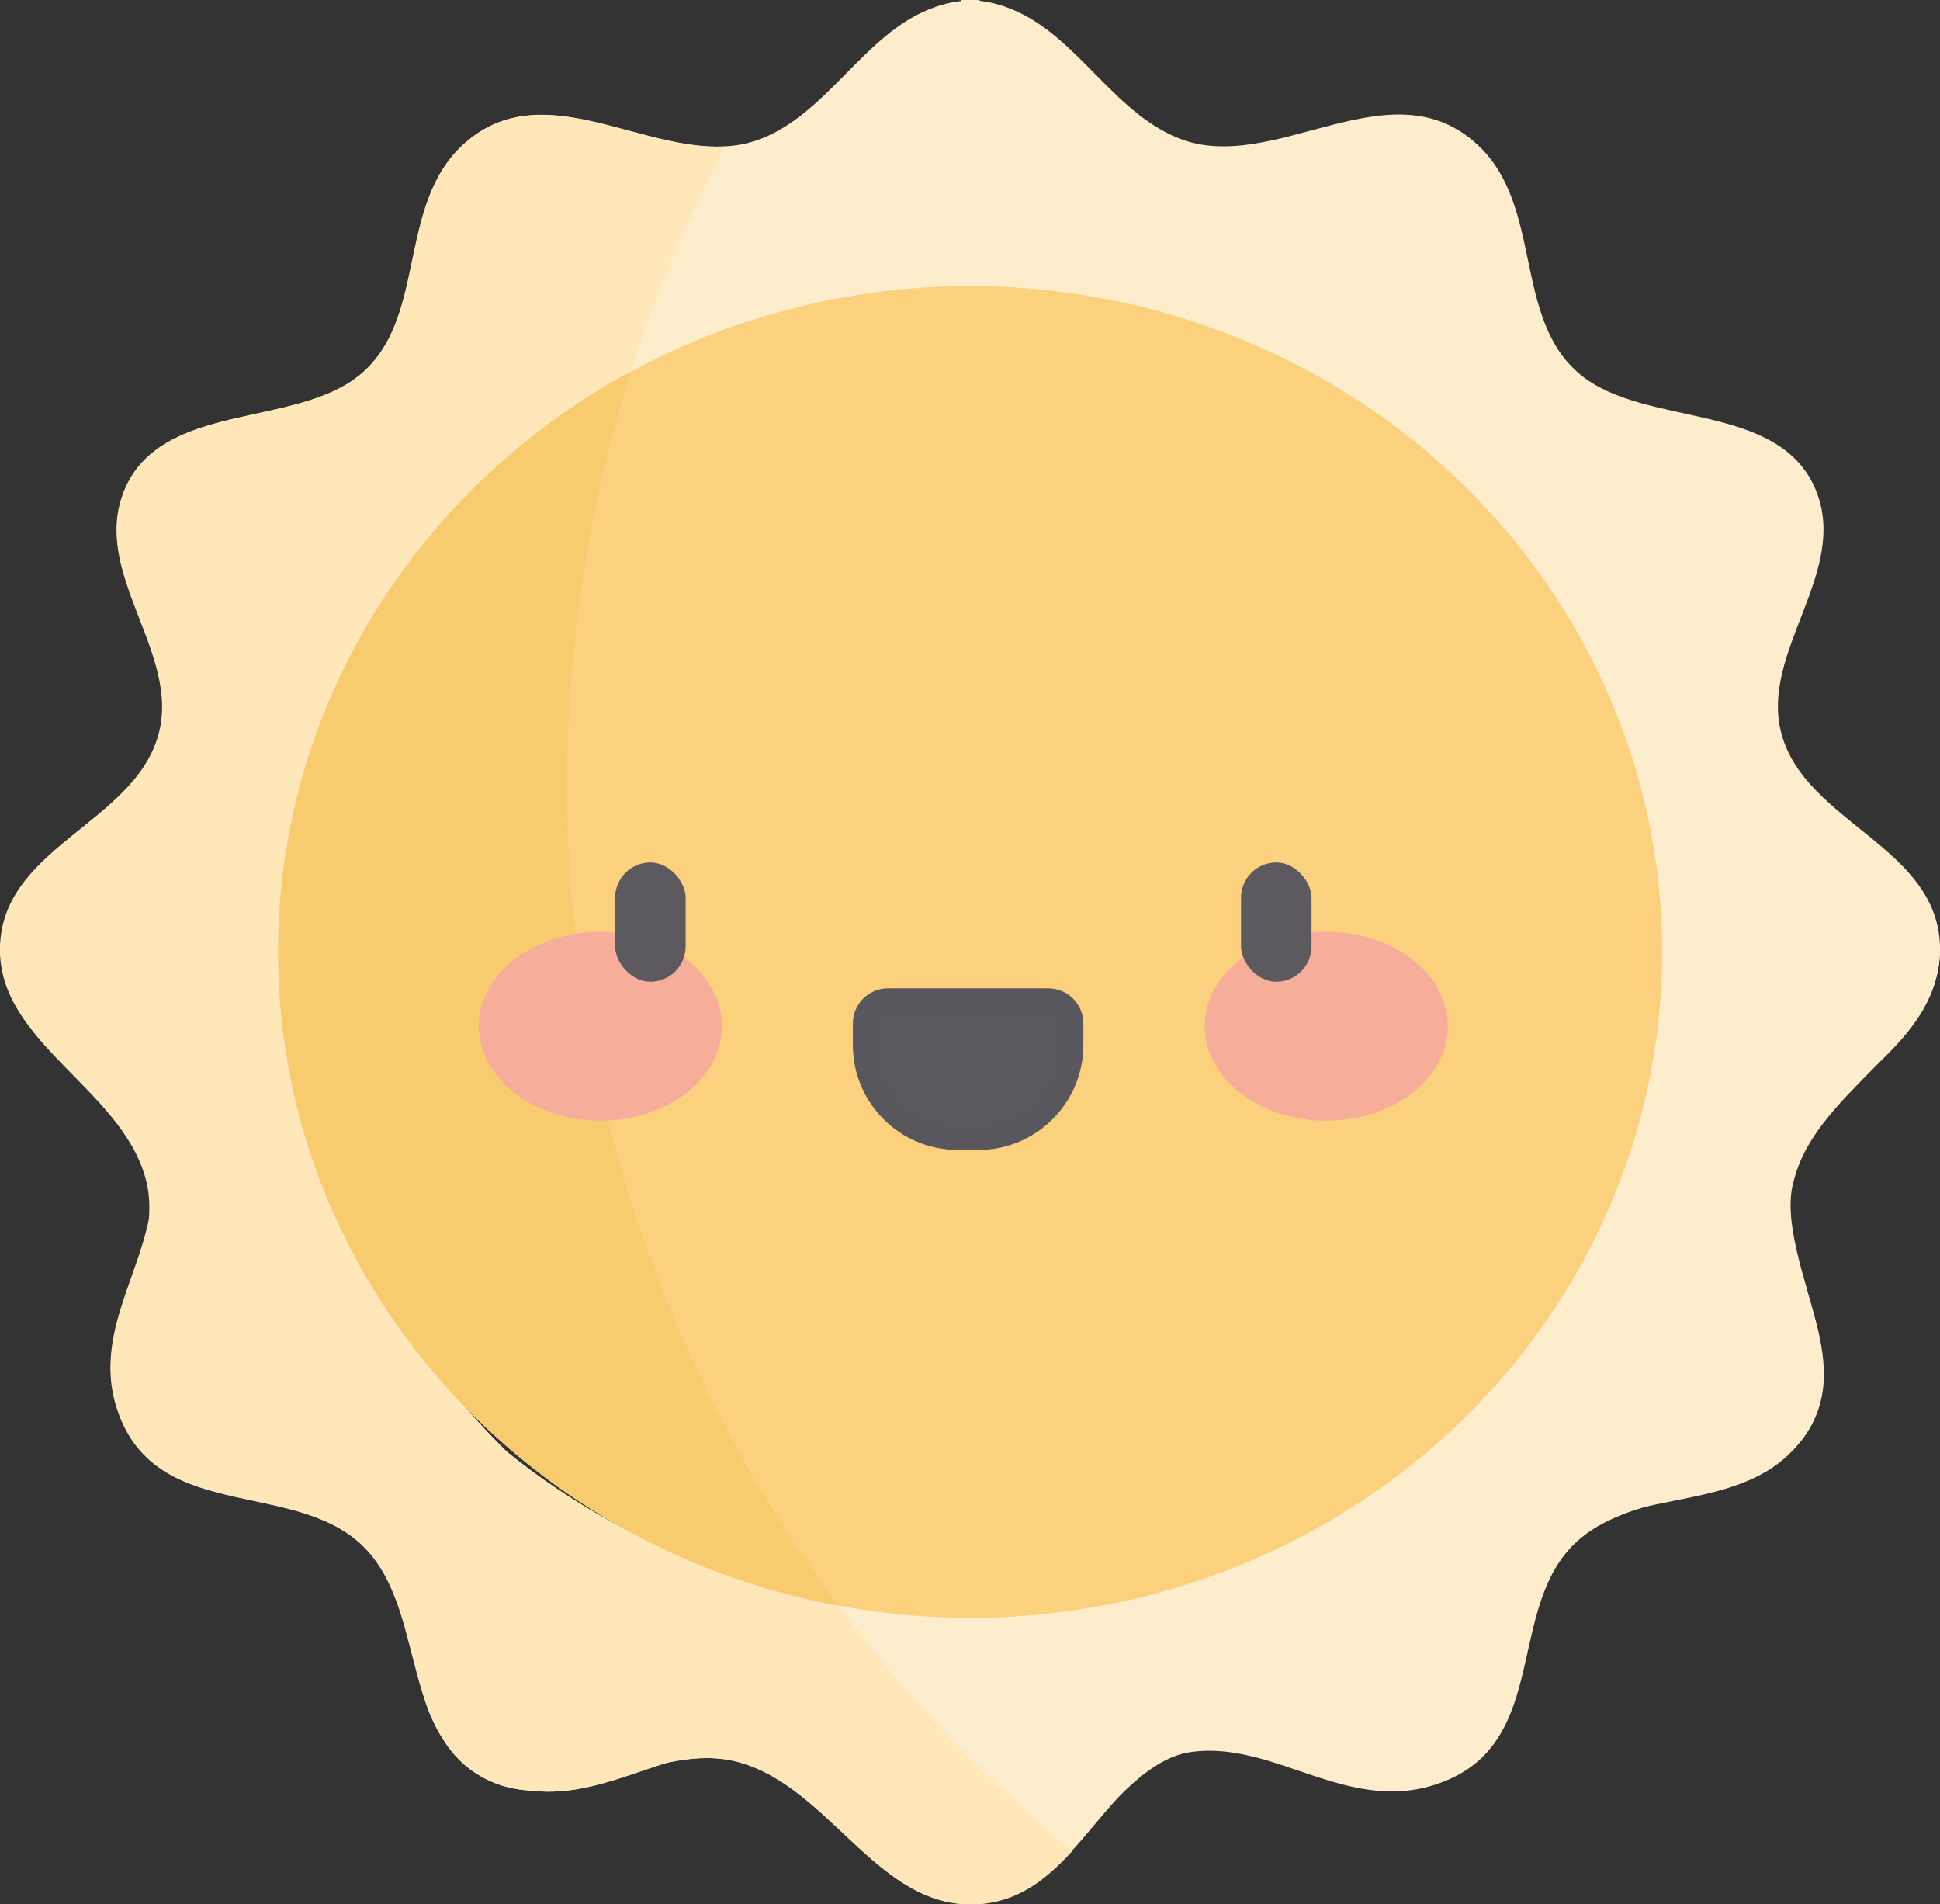 <?xml version="1.0" encoding="UTF-8"?><svg xmlns="http://www.w3.org/2000/svg" viewBox="0 0 82.82 81.27"><rect x="0" y="0" width="82.82" height="81.27" fill="#333333" stroke="none"/><defs><style>.d{fill:#58585e;stroke:#57575d;stroke-miterlimit:10;}.e{fill:#fbd17d;}.f{fill:#5c5a5e;}.g{fill:#f9cb6f;}.h{fill:#f6ad9a;}.i{fill:#feedcd;}.j{fill:#ffe7ba;}</style></defs><g id="a"/><g id="b"><g id="c"><g><path class="i" d="M76.54,50.56c.84-3.95,6.18-5.93,6.28-9.91,.12-4.48-5.73-5.46-6.77-9.34-.94-3.49,2.91-6.88,1.47-10.39-1.57-3.81-7.28-2.65-10.05-4.93-2.9-2.38-1.57-7.18-4.38-9.8-3.74-3.49-8.69,1.32-12.75-.28-3.25-1.28-4.77-5.38-8.47-5.87-.29-.04-.58-.05-.85-.05,.28,3.01-.21,6.2-.1,9.2,.05,1.44,.31,3.02,.09,4.49,7.1-.02,14.29,3.22,19.44,7.79,19.6,17.4,6.45,48.34-19.66,48.88,1.06,3.12,3.54,5.35,5.05,8.25,1.41-1.23,3.01-3.54,4.98-3.82,3.63-.53,6.78,2.78,10.73,1.29,4.69-1.76,2.67-7.56,5.84-10.34,2.74-2.4,7.93-1.43,9.88-4.79,1.9-3.28-1.44-7.05-.74-10.37Z"/><path class="i" d="M6.3,50.56C5.46,46.62,.12,44.63,.02,40.66c-.12-4.48,5.73-5.46,6.77-9.34,.94-3.49-2.91-6.88-1.47-10.39,1.57-3.81,7.28-2.65,10.05-4.93,2.9-2.38,1.57-7.18,4.38-9.8,3.74-3.49,8.69,1.32,12.75-.28,3.25-1.28,4.77-5.38,8.47-5.87,.29-.04,.58-.05,.85-.05-.28,3.01,.21,6.2,.1,9.2-.05,1.44-.31,3.02-.09,4.49-7.1-.02-14.29,3.22-19.44,7.79-19.6,17.4-6.45,48.34,19.66,48.88-1.06,3.12-3.54,5.35-5.05,8.25-1.41-1.23-3.01-3.54-4.98-3.82-3.63-.53-6.78,2.78-10.73,1.29-4.69-1.76-2.67-7.56-5.84-10.34-2.74-2.4-7.93-1.43-9.88-4.79-1.9-3.28,1.44-7.05,.74-10.37Z"/><path class="i" d="M31.18,75.12c4.03,.82,6.06,6.05,10.12,6.15,4.58,.11,5.58-5.61,9.54-6.63,3.56-.92,7.03,2.85,10.61,1.44,3.89-1.53,2.71-7.13,5.03-9.84,2.43-2.83,7.33-1.53,10.01-4.29,3.57-3.66-1.35-8.51,.29-12.48,1.31-3.19,5.5-4.67,5.99-8.3,.04-.29,.05-.56,.05-.83-3.08,.27-6.33-.2-9.39-.09-1.47,.05-3.09,.3-4.59,.09,.02,6.95-3.29,13.99-7.95,19.03-17.77,19.19-49.37,6.32-49.93-19.25-3.19,1.04-5.46,3.47-8.42,4.95,1.26,1.38,3.61,2.95,3.91,4.88,.54,3.55-2.84,6.64-1.32,10.51,1.8,4.6,7.72,2.61,10.57,5.72,2.45,2.68,1.46,7.77,4.9,9.67,3.35,1.86,7.2-1.41,10.6-.72Z"/></g><ellipse class="e" cx="41.42" cy="40.63" rx="29.54" ry="28.42"/><g transform="translate(0,357) scale(0.1,-0.1)"><g><path class="g" d="M25.61,47.84c.12,0,.23-.02,.35-.03h.05c-.68-2.65-1.16-5.3-1.45-7.94-1.54,.25-2.82,1.03-3.53,2.08-.37,.56-.6,1.18-.6,1.86,0,2.23,2.32,4.04,5.18,4.04Z"/><path class="j" d="M35.78,68.54c-3.51-.65-6.8-1.9-9.75-3.63-1.55-.85-3.03-1.85-4.41-2.97-.58-.57-1.13-1.16-1.65-1.76-5.02-5.09-8.1-11.97-8.1-19.54,0-5.32,1.52-10.3,4.16-14.55,2.64-4.26,6.41-7.79,10.91-10.23h0c1.06-3.34,2.42-6.56,4.03-9.61-3.73,.23-7.95-3.11-11.24-.04-2.81,2.63-1.48,7.43-4.38,9.8-2.77,2.27-8.49,1.12-10.05,4.93-1.44,3.51,2.41,6.9,1.47,10.39C5.73,35.2-.11,36.18,0,40.66c.1,3.98,5.44,5.96,6.28,9.91,.1,.47,.11,.94,.08,1.43-.53,2.75-2.47,5.35-1.25,8.46,1.8,4.6,7.72,2.61,10.57,5.72,1.46,1.6,1.7,4.05,2.39,6.18,.15,.5,.34,.98,.58,1.42,.04,.07,.08,.15,.12,.22,.04,.07,.09,.14,.13,.21,.41,.66,.94,1.23,1.69,1.64,.67,.37,1.35,.53,2.05,.57,2.06,.26,3.92-.59,5.8-1.18,.93-.2,1.86-.29,2.75-.11,4.03,.82,6.06,6.05,10.12,6.15,1.99,.05,3.3-1,4.48-2.29-3.74-3.05-7.09-6.56-9.98-10.43Z"/><path class="g" d="M16.03,26.08c-2.64,4.26-4.16,9.23-4.16,14.55,0,7.57,3.08,14.45,8.1,19.54,1.79,1.82,3.82,3.42,6.06,4.73,2.95,1.74,6.24,2.98,9.75,3.63-4.55-6.1-7.92-13.11-9.82-20.72h0c-.12,0-.23,.02-.35,.02-2.86,0-5.18-1.81-5.18-4.04,0-.67,.22-1.3,.6-1.86,.71-1.05,1.98-1.84,3.52-2.08-.22-2.06-.34-4.16-.34-6.28,0-6.18,.96-12.13,2.73-17.72h0c-4.5,2.43-8.26,5.97-10.91,10.23Z"/></g></g><g><path class="g" d="M25.61,47.84c.12,0,.23-.02,.35-.03h.05c-.68-2.65-1.16-5.3-1.45-7.94-1.54,.25-2.82,1.03-3.53,2.08-.37,.56-.6,1.18-.6,1.86,0,2.23,2.32,4.04,5.18,4.04Z"/><path class="j" d="M35.78,68.54c-3.51-.65-6.8-1.9-9.75-3.63-1.55-.85-3.03-1.85-4.41-2.97-.58-.57-1.13-1.16-1.65-1.76-5.02-5.09-8.1-11.97-8.1-19.54,0-5.32,1.52-10.3,4.16-14.55,2.64-4.26,6.41-7.79,10.91-10.23h0c1.06-3.34,2.42-6.56,4.03-9.61-3.73,.23-7.95-3.11-11.24-.04-2.81,2.63-1.48,7.43-4.38,9.8-2.77,2.27-8.49,1.12-10.05,4.93-1.44,3.51,2.41,6.9,1.47,10.39C5.73,35.2-.11,36.18,0,40.66c.1,3.98,5.44,5.96,6.28,9.91,.1,.47,.11,.94,.08,1.43-.53,2.75-2.47,5.35-1.25,8.46,1.8,4.6,7.72,2.61,10.57,5.72,1.46,1.6,1.7,4.05,2.39,6.18,.15,.5,.34,.98,.58,1.42,.04,.07,.08,.15,.12,.22,.04,.07,.09,.14,.13,.21,.41,.66,.94,1.23,1.69,1.64,.67,.37,1.35,.53,2.05,.57,2.06,.26,3.92-.59,5.8-1.18,.93-.2,1.86-.29,2.75-.11,4.03,.82,6.06,6.05,10.12,6.15,1.99,.05,3.3-1,4.48-2.29-3.74-3.05-7.09-6.56-9.98-10.43Z"/><path class="g" d="M16.03,26.08c-2.64,4.26-4.16,9.23-4.16,14.55,0,7.57,3.08,14.45,8.1,19.54,1.79,1.82,3.82,3.42,6.06,4.73,2.95,1.74,6.24,2.98,9.75,3.63-4.55-6.1-7.92-13.11-9.82-20.72h0c-.12,0-.23,.02-.35,.02-2.86,0-5.18-1.81-5.18-4.04,0-.67,.22-1.3,.6-1.86,.71-1.05,1.98-1.84,3.52-2.08-.22-2.06-.34-4.16-.34-6.28,0-6.18,.96-12.13,2.73-17.72h0c-4.5,2.43-8.26,5.97-10.91,10.23Z"/></g><ellipse class="h" cx="25.63" cy="43.8" rx="5.19" ry="4.03"/><ellipse class="h" cx="56.62" cy="43.8" rx="5.19" ry="4.03"/><rect class="f" x="26.26" y="36.81" width="3.01" height="5.09" rx="1.51" ry="1.51"/><rect class="f" x="52.98" y="36.81" width="3.01" height="5.09" rx="1.51" ry="1.51" transform="translate(108.97 78.71) rotate(180)"/><path class="d" d="M37.91,42.68h6.84c.55,0,1,.45,1,1v.92c0,2.19-1.78,3.98-3.98,3.98h-.88c-2.2,0-3.98-1.78-3.98-3.98v-.92c0-.55,.45-1,1-1Z"/></g></g></svg>